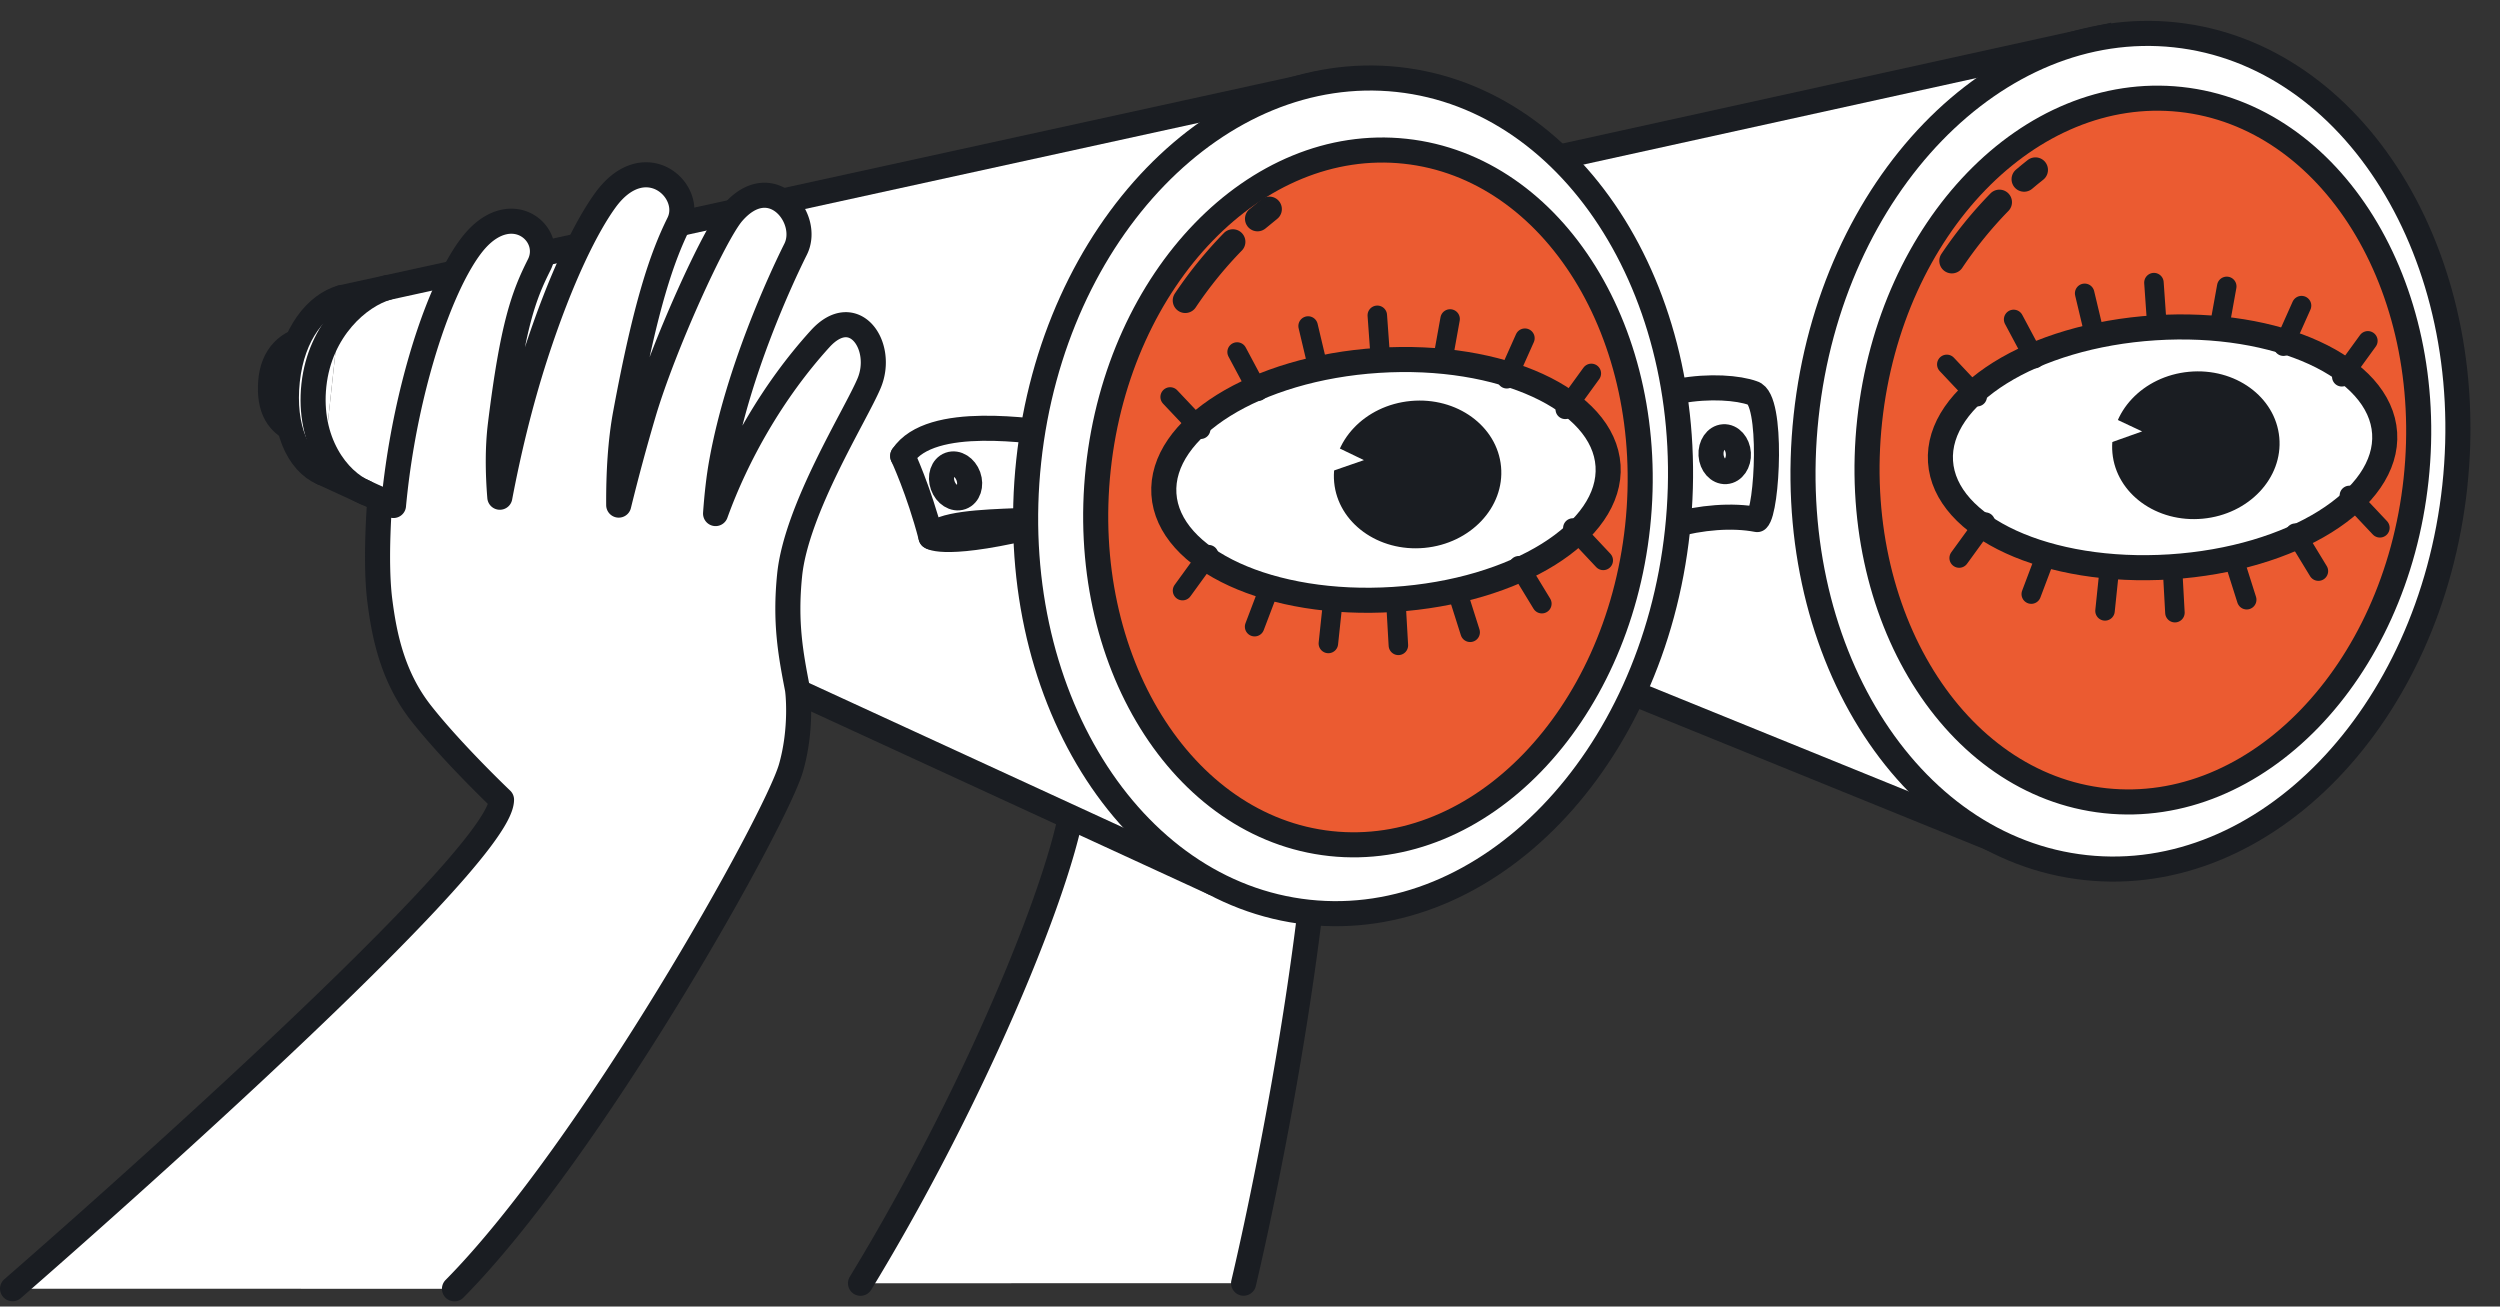 <svg width="199" height="104" fill="none" xmlns="http://www.w3.org/2000/svg"><rect width="100%" height="100%" fill="#333333" stroke="none"/><path d="M23.977 34.43c-1.92-.538-2.584-1.995-2.428-4.05.157-2.054 1.375-3.28 3.25-3.482" stroke="#1A1D22" stroke-width="1.996" stroke-miterlimit="10" stroke-linecap="round" stroke-linejoin="round"/><path d="M68.496 102.148c10.16-16.677 17.727-36.007 16.995-40.34-.994-5.896-2.308-7.45-2.264-7.637.53-2.735-.97-5.066-1.352-8.824-.53-5.26-5.251-12.717-6.327-15.273-1.248-2.966 1.195-6.515 3.9-3.534 3.794 4.177 6.64 9.25 8.321 13.905-.104-1.472-.261-2.899-.5-4.191-1.293-7.099-4.46-14.57-5.7-17.051-1.225-2.451 1.77-6.224 4.833-2.698 1.48 1.704 5.536 10.663 7.097 15.938a165.19 165.19 0 011.98 7.33c.014-2.51-.127-5.066-.546-7.308-1.606-8.667-2.906-12.448-4.235-15.13-1.278-2.578 2.21-6.86 5.356-2.54 1.442 1.98 3.989 6.702 6.051 13.083 1.247 3.863 2.166 7.77 2.831 11.267.157-1.95.179-3.93-.045-5.768-.979-7.958-1.569-10.498-3.093-12.755-1.516-2.241 2.092-5.275 5.05-1.957 1.502 1.688 3.407 5.611 4.908 11.551.852 3.363 1.352 6.65 1.636 9.61l1.838-.838s.949 6.165.545 9.362c-.366 2.922.927-3.511-1.352-.642-2.495 3.153-8.919 7.173-8.919 7.173 0 20.234-6.514 47.26-6.514 47.26" fill="#fff"/><path d="M68.496 102.148c10.16-16.677 17.727-36.007 16.995-40.34-.994-5.896-2.308-7.45-2.264-7.637.53-2.735-.97-5.066-1.352-8.824-.53-5.26-5.251-12.717-6.327-15.273-1.248-2.966 1.195-6.515 3.9-3.534 3.794 4.177 6.64 9.25 8.321 13.905-.104-1.472-.261-2.899-.5-4.191-1.293-7.099-4.46-14.57-5.7-17.051-1.225-2.451 1.77-6.224 4.833-2.698 1.48 1.704 5.536 10.663 7.097 15.938a165.19 165.19 0 011.98 7.33c.014-2.51-.127-5.066-.546-7.308-1.606-8.667-2.906-12.448-4.235-15.13-1.278-2.578 2.21-6.86 5.356-2.54 1.442 1.98 3.989 6.702 6.051 13.083 1.247 3.863 2.166 7.77 2.831 11.267.157-1.95.179-3.93-.045-5.768-.979-7.958-1.569-10.498-3.093-12.755-1.516-2.241 2.092-5.275 5.05-1.957 1.502 1.688 3.407 5.611 4.908 11.551.852 3.363 1.352 6.65 1.636 9.61l1.838-.838s.949 6.165.545 9.362c-.366 2.922.927-3.511-1.352-.642-2.495 3.153-8.919 7.173-8.919 7.173 0 20.234-6.514 47.26-6.514 47.26" stroke="#1A1D22" stroke-width="1.996" stroke-miterlimit="10" stroke-linecap="round" stroke-linejoin="round"/><path d="M158.473 66.731l-78.594-31.92 2.196-13.053 84.802-18.672-8.404 63.645z" fill="#fff"/><path d="M158.473 66.731l-78.594-31.92 2.196-13.053 84.802-18.672-8.404 63.645z" stroke="#1A1D22" stroke-width="1.996" stroke-miterlimit="10"/><path d="M195.403 38.695c1.967-18.304-7.997-34.385-22.257-35.919-14.259-1.533-27.413 12.062-29.38 30.366-1.968 18.304 7.996 34.385 22.256 35.919 14.259 1.533 27.413-12.062 29.381-30.366z" fill="#fff"/><path d="M195.403 38.695c1.967-18.304-7.997-34.385-22.257-35.919-14.259-1.533-27.413 12.062-29.38 30.366-1.968 18.304 7.996 34.385 22.256 35.919 14.259 1.533 27.413-12.062 29.381-30.366z" stroke="#1A1D22" stroke-width="1.996" stroke-miterlimit="10" stroke-linecap="round" stroke-linejoin="round"/><path d="M192.321 38.164c1.657-15.415-6.737-28.959-18.748-30.25-12.011-1.292-23.092 10.157-24.749 25.573-1.657 15.415 6.737 28.959 18.748 30.25 12.012 1.292 23.092-10.158 24.749-25.573z" fill="#EB5B31"/><path d="M192.321 38.164c1.657-15.415-6.737-28.959-18.748-30.25-12.011-1.292-23.092 10.157-24.749 25.573-1.657 15.415 6.737 28.959 18.748 30.25 12.012 1.292 23.092-10.158 24.749-25.573z" stroke="#1A1D22" stroke-width="1.996" stroke-miterlimit="10"/><path d="M161.117 14.264c.299-.254.598-.5.904-.74l-.904.74z" fill="#fff"/><path d="M161.117 14.264c.299-.254.598-.5.904-.74" stroke="#1A1D22" stroke-width="1.996" stroke-miterlimit="10" stroke-linecap="round" stroke-linejoin="round"/><path d="M155.367 20.764a33.038 33.038 0 013.788-4.67l-3.788 4.67z" fill="#fff"/><path d="M155.367 20.764a33.038 33.038 0 013.788-4.67" stroke="#1A1D22" stroke-width="1.996" stroke-miterlimit="10" stroke-linecap="round" stroke-linejoin="round"/><path d="M106.652 29.154c.408-3.788-1.654-7.115-4.603-7.432-2.95-.317-5.67 2.496-6.078 6.283-.407 3.787 1.654 7.114 4.604 7.432 2.949.317 5.67-2.496 6.077-6.283z" fill="#735A13"/><path d="M27.173 23.693L104.76 6.709l-8.172 63.57-70.923-32.644" fill="#fff"/><path d="M27.173 23.693L104.76 6.709l-8.172 63.57-70.923-32.644" stroke="#1A1D22" stroke-width="1.996" stroke-miterlimit="10" stroke-linecap="round" stroke-linejoin="round"/><path d="M127.509 44.816c2.39-2.772 8.471-4.438 12.423-3.46-.844-5.499-.411-10.064-.411-10.064-2.293-.837-9.166-.762-12.244 3.452" fill="#fff"/><path d="M127.509 44.95c2.391-2.772 8.397-4.356 12.364-3.593.806-.688 1.277-9.624-.344-10.065-2.293-.837-9.166-.762-12.244 3.452" stroke="#1A1D22" stroke-width="1.996" stroke-miterlimit="10" stroke-linecap="round" stroke-linejoin="round"/><path d="M137.375 37.54c.601-.04 1.049-.691 1-1.457-.049-.766-.576-1.356-1.177-1.318-.601.039-1.049.69-1 1.457.049.766.576 1.356 1.177 1.317z" fill="#fff" stroke="#1A1D22" stroke-width="1.996" stroke-miterlimit="10" stroke-linecap="round" stroke-linejoin="round"/><path d="M83.66 40.22c4.153 2.033-8.202.397-9.554 2.519l9.554-2.518z" fill="#fff"/><path d="M83.66 40.22c4.153 2.033-8.202.397-9.554 2.519" stroke="#1A1D22" stroke-width="1.996" stroke-miterlimit="10" stroke-linecap="round" stroke-linejoin="round"/><path d="M84.353 34.535c-2.024-.15-10.256-1.622-12.497 1.763l12.497-1.763z" fill="#fff"/><path d="M84.353 34.535c-2.024-.15-10.256-1.622-12.497 1.763" stroke="#1A1D22" stroke-width="1.996" stroke-miterlimit="10" stroke-linecap="round" stroke-linejoin="round"/><path d="M76.53 39.581c.563-.201.81-.948.554-1.666-.258-.719-.923-1.138-1.486-.937-.563.202-.811.948-.554 1.667.257.719.922 1.138 1.486.936z" fill="#fff"/><path d="M76.53 39.581c.563-.201.81-.948.554-1.666-.258-.719-.923-1.138-1.486-.937-.563.202-.811.948-.554 1.667.257.719.922 1.138 1.486.936z" stroke="#1A1D22" stroke-width="1.996" stroke-miterlimit="10" stroke-linecap="round" stroke-linejoin="round"/><path d="M71.856 36.298s1.284 2.735 2.248 6.44c0 0 1.165.905 9.054-1.075" stroke="#1A1D22" stroke-width="1.996" stroke-miterlimit="10" stroke-linecap="round" stroke-linejoin="round"/><path d="M172.749 45.122c9.762-.625 17.404-5.391 17.068-10.646-.336-5.255-8.523-9.009-18.285-8.384-9.762.624-17.404 5.39-17.068 10.646.336 5.255 8.522 9.008 18.285 8.384z" fill="#fff" stroke="#1A1D22" stroke-width="1.996" stroke-miterlimit="10"/><path d="M154.965 29.005l2.42 2.57m2.9-6.149l1.666 3.123m3.987-5.2l.821 3.444m21.724.337l-2.077 2.862m-3.203-5.664l-1.441 3.228m-4.513-4.76l-.628 3.482m-5.168-3.781l.247 3.534M155.949 44.42l2.077-2.861m3.662 5.731l1.247-3.303m4.624 4.64l.366-3.512m21.515-3.101l-2.428-2.578m-2.467 6.024l-1.838-3.02m-3.869 5.298l-1.068-3.37m-4.646 4.401l-.194-3.527" stroke="#1A1D22" stroke-width="1.552" stroke-miterlimit="10" stroke-linecap="round" stroke-linejoin="round"/><path d="M175.337 41.288c3.668-.343 6.397-3.24 6.095-6.468-.302-3.23-3.521-5.57-7.189-5.226-3.668.343-6.396 3.24-6.094 6.469.302 3.23 3.52 5.569 7.188 5.225z" fill="#1A1D22"/><path d="M167.862 33.1l2.652 1.24-3.198 1.136.546-2.376zm-34.338 9.146c1.967-18.304-7.997-34.385-22.256-35.919-14.26-1.533-27.414 12.062-29.381 30.366-1.968 18.304 7.997 34.385 22.256 35.918 14.259 1.534 27.413-12.061 29.381-30.365z" fill="#fff"/><path d="M133.524 42.246c1.967-18.304-7.997-34.385-22.256-35.919-14.26-1.533-27.414 12.062-29.381 30.366-1.968 18.304 7.997 34.385 22.256 35.918 14.259 1.534 27.413-12.061 29.381-30.365z" stroke="#1A1D22" stroke-width="1.996" stroke-miterlimit="10"/><path d="M130.355 41.904c1.635-15.219-6.649-28.59-18.504-29.864-11.856-1.275-22.792 10.028-24.428 25.247-1.636 15.218 6.649 28.589 18.504 29.863 11.855 1.275 22.792-10.028 24.428-25.247z" fill="#EB5B31"/><path d="M130.355 41.904c1.635-15.219-6.649-28.59-18.504-29.864-11.856-1.275-22.792 10.028-24.428 25.247-1.636 15.218 6.649 28.589 18.504 29.863 11.855 1.275 22.792-10.028 24.428-25.247z" stroke="#1A1D22" stroke-width="1.996" stroke-miterlimit="10"/><path d="M110.932 47.715c9.763-.625 17.405-5.391 17.069-10.646-.336-5.255-8.523-9.009-18.285-8.384-9.763.624-17.404 5.39-17.069 10.646.337 5.255 8.523 9.008 18.285 8.384z" fill="#fff" stroke="#1A1D22" stroke-width="1.996" stroke-miterlimit="10"/><path d="M93.144 31.598l2.428 2.57m2.901-6.148l1.666 3.123m3.986-5.193l.814 3.436m21.731.337l-2.076 2.861m-3.211-5.664l-1.442 3.229m-4.513-4.759l-.627 3.482m-5.168-3.774l.254 3.526M94.129 47.013l2.077-2.862m3.661 5.732l1.255-3.303m4.616 4.64l.374-3.512m21.508-3.101l-2.421-2.578m-2.467 6.023l-1.837-3.019m-3.87 5.297l-1.068-3.37m-4.646 4.41l-.202-3.535" stroke="#1A1D22" stroke-width="1.552" stroke-miterlimit="10" stroke-linecap="round" stroke-linejoin="round"/><path d="M113.388 43.612c3.668-.343 6.397-3.24 6.095-6.468-.303-3.23-3.521-5.569-7.189-5.226-3.668.344-6.397 3.24-6.095 6.47.303 3.228 3.521 5.568 7.189 5.224z" fill="#1A1D22"/><path d="M105.931 35.356l2.637 1.27-3.197 1.107.56-2.377zm-80.266 2.28c-1.92-.815-3.197-3.55-2.794-7.338.411-3.788 2.361-6.06 4.303-6.605" fill="#fff"/><path d="M25.665 37.636c-1.92-.815-3.197-3.55-2.794-7.338.411-3.788 2.361-6.06 4.303-6.605" stroke="#1A1D22" stroke-width="1.996" stroke-miterlimit="10" stroke-linecap="round" stroke-linejoin="round"/><path d="M29.071 39.204c-2.248-.956-4.564-4.102-4.086-8.54.478-4.438 3.593-7.136 5.864-7.778" stroke="#1A1D22" stroke-width="1.996" stroke-miterlimit="10" stroke-linecap="round" stroke-linejoin="round"/><path d="M36.177 102.589c10.877-10.991 25.578-37.248 26.789-41.477.896-3.13.552-6.142.5-6.328-.53-2.735-.993-5.238-.612-9.004.53-5.26 5.251-12.717 6.327-15.273 1.247-2.966-1.195-6.515-3.9-3.534-3.795 4.177-6.64 9.25-8.321 13.906.104-1.472.261-2.9.5-4.192 1.292-7.099 4.632-14.369 5.872-16.85 1.225-2.45-1.943-6.425-5.005-2.898-1.48 1.703-5.536 10.662-7.097 15.937a165.012 165.012 0 00-1.98 7.33c-.015-2.51.127-5.066.546-7.308 1.606-8.667 2.906-12.448 4.235-15.13 1.278-2.578-2.697-6.157-5.841-1.838-1.442 1.98-3.504 6-5.573 12.38-1.248 3.864-2.167 7.771-2.831 11.268-.157-1.95-.18-3.93.044-5.768.979-7.95 1.86-10.289 3.093-12.74 1.21-2.413-2.092-5.275-5.05-1.957-1.501 1.689-3.406 5.611-4.908 11.551a63.984 63.984 0 00-1.643 9.572l-1.084-.5s-.41 4.849-.007 8.047c.366 2.921 1.06 6.186 3.34 9.055 2.494 3.154 6.349 6.815 6.349 6.815C39.92 68.808 1 102.58 1 102.58" fill="#fff"/><path d="M36.177 102.589c10.877-10.991 25.578-37.248 26.789-41.477.896-3.13.552-6.142.5-6.328-.53-2.735-.993-5.238-.612-9.004.53-5.26 5.251-12.717 6.327-15.273 1.247-2.966-1.195-6.515-3.9-3.534-3.795 4.177-6.64 9.25-8.321 13.906.104-1.472.261-2.9.5-4.192 1.292-7.099 4.632-14.369 5.872-16.85 1.225-2.45-1.943-6.425-5.005-2.898-1.48 1.703-5.536 10.662-7.097 15.937a164.875 164.875 0 00-1.98 7.33c-.015-2.51.127-5.066.546-7.308 1.606-8.667 2.906-12.448 4.235-15.13 1.278-2.578-2.697-6.157-5.841-1.838-1.442 1.98-3.504 6-5.573 12.38-1.248 3.864-2.167 7.771-2.831 11.268-.157-1.95-.18-3.93.044-5.768.979-7.95 1.86-10.289 3.093-12.74 1.21-2.413-2.092-5.275-5.05-1.957-1.501 1.689-3.406 5.611-4.908 11.551a63.984 63.984 0 00-1.643 9.572l-1.084-.5s-.41 4.849-.007 8.047c.366 2.921 1.06 6.186 3.34 9.055 2.494 3.154 6.349 6.815 6.349 6.815C39.92 68.808 1 102.58 1 102.58" stroke="#1A1D22" stroke-width="1.996" stroke-miterlimit="10" stroke-linecap="round" stroke-linejoin="round"/><path d="M100.098 17.416c.313-.261.627-.523.941-.77l-.941.77z" fill="#fff"/><path d="M100.098 17.416c.313-.261.627-.523.941-.77" stroke="#1A1D22" stroke-width="1.996" stroke-miterlimit="10" stroke-linecap="round" stroke-linejoin="round"/><path d="M94.348 23.917a32.997 32.997 0 013.787-4.67l-3.787 4.67z" fill="#fff"/><path d="M94.348 23.917a32.997 32.997 0 013.787-4.67" stroke="#1A1D22" stroke-width="1.996" stroke-miterlimit="10" stroke-linecap="round" stroke-linejoin="round"/></svg>
